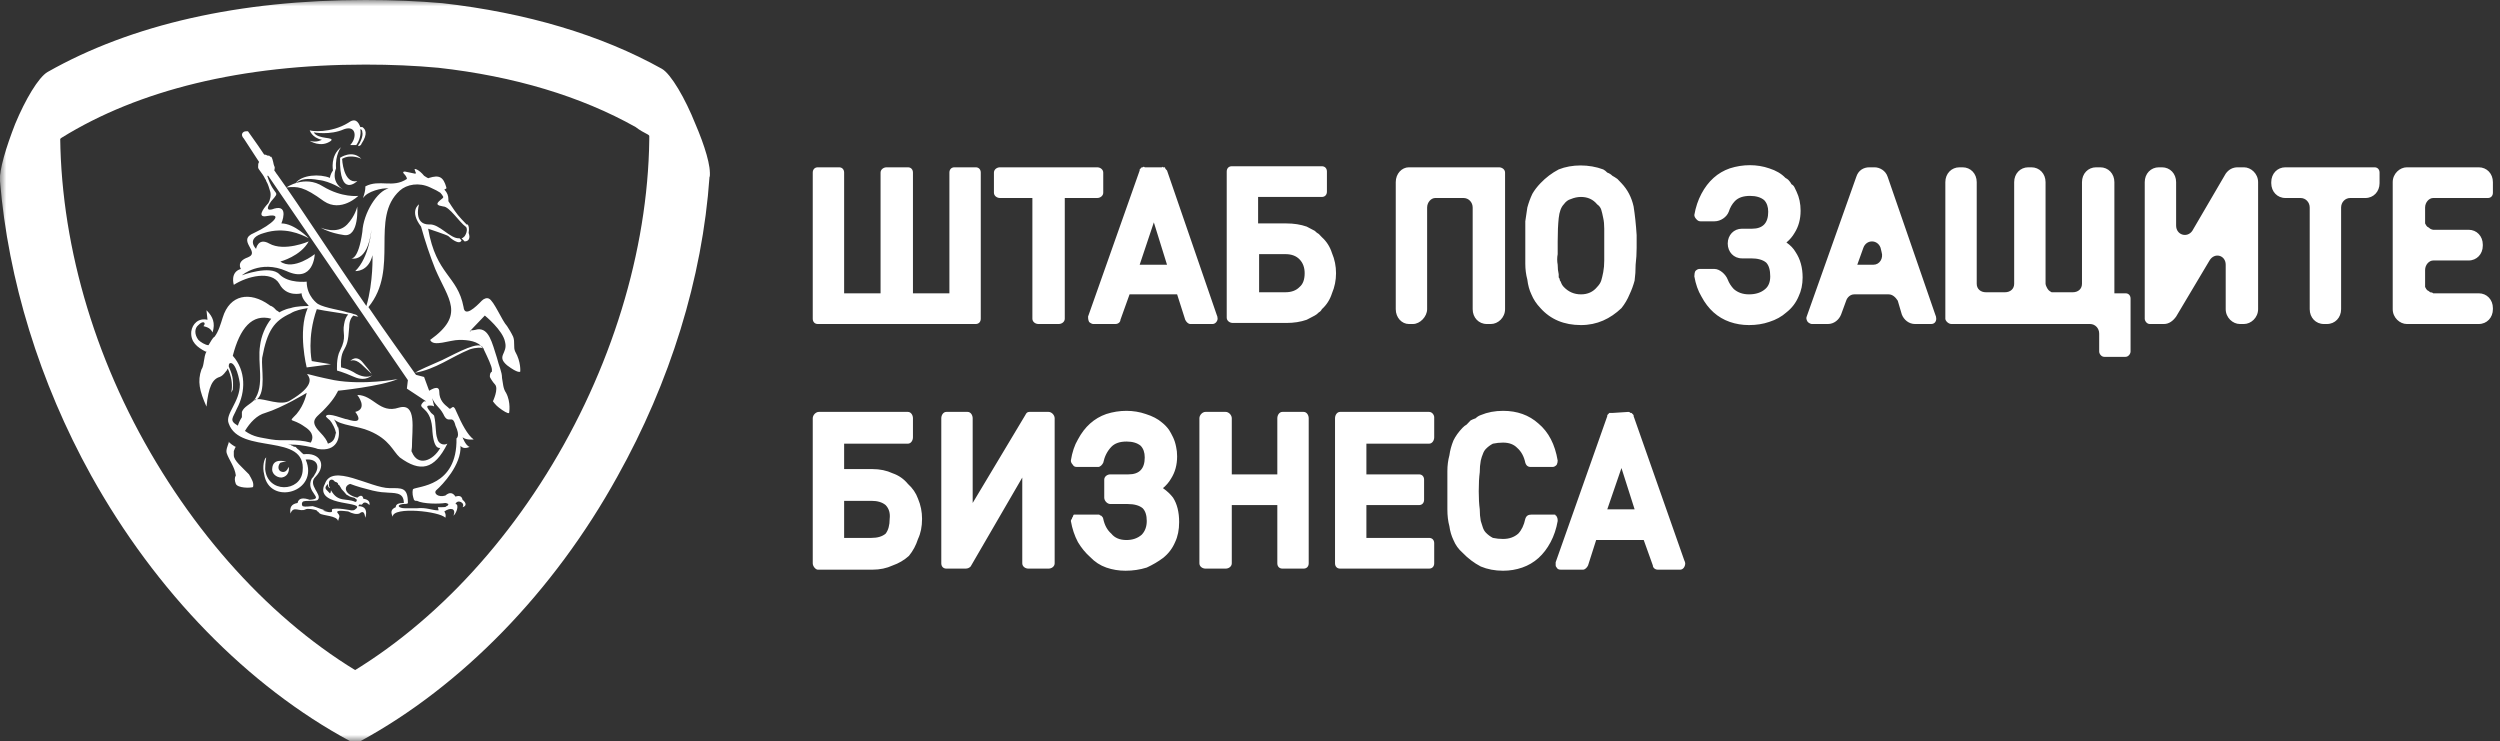 <svg width="199" height="59" viewBox="0 0 199 59" fill="none" xmlns="http://www.w3.org/2000/svg">
<rect x="0" y="0" width="199" height="59" fill="#333333" stroke="none"/>
<g clip-path="url(#clip0_1_229)">
<mask id="mask0_1_229" style="mask-type:luminance" maskUnits="userSpaceOnUse" x="0" y="0" width="199" height="59">
<path d="M199 0H0V59H199V0Z" fill="white"/>
</mask>
<g mask="url(#mask0_1_229)">
<path d="M51.643 8.681C51.643 8.681 56.639 12.221 56.477 14.076C55.913 22.167 53.335 30.427 49.146 37.928C44.07 47.116 36.739 54.617 28.682 59H28.118L26.023 54.617C33.435 50.74 40.122 43.913 44.876 35.4C49.629 26.887 52.046 17.363 51.643 8.681Z" fill="white"/>
<path d="M4.834 8.513C4.431 17.279 6.768 26.719 11.521 35.232C16.275 43.744 22.962 50.656 30.374 54.533L28.279 59H27.876C19.739 54.617 12.408 47.116 7.251 37.844C3.142 30.427 0.645 22.252 0 14.413C-0.161 12.306 4.834 8.513 4.834 8.513Z" fill="white"/>
<path d="M29.085 0C31.234 0 33.275 0.084 35.208 0.253C41.895 1.011 47.857 2.781 52.691 5.479C53.416 5.9 54.544 7.839 55.35 9.861C56.075 11.547 56.639 13.317 56.478 14.076C55.672 13.486 54.544 12.727 53.578 12.053C52.691 11.463 51.886 10.957 51.563 10.704C51.241 10.536 50.919 10.367 50.597 10.114C46.246 7.67 40.929 6.069 34.886 5.394C33.06 5.226 31.126 5.141 29.085 5.141C19.256 5.141 11.038 7.164 4.915 10.957C4.674 11.126 4.11 11.547 3.384 11.969C3.277 12.025 3.196 12.081 3.143 12.137C2.095 12.896 0.887 13.739 0.001 14.413C-0.08 13.57 0.484 11.716 1.209 9.861C2.015 7.923 3.062 6.153 3.787 5.731C10.474 1.939 19.095 0 29.085 0Z" fill="white"/>
<path fill-rule="evenodd" clip-rule="evenodd" d="M34.16 31.102C34.321 31.017 34.966 30.596 34.966 31.186C34.966 31.86 35.369 32.197 35.691 32.45C35.933 32.787 36.013 31.944 36.336 32.787C36.739 33.714 37.222 34.642 37.705 34.979C37.705 34.979 37.141 35.063 36.819 34.81C36.819 34.81 37.061 35.484 37.383 35.569C37.383 35.569 36.9 35.822 36.658 35.484C36.739 37.002 35.208 38.603 34.724 39.024C34.483 39.277 34.885 39.614 35.449 39.446C35.772 39.165 36.04 39.193 36.255 39.53C36.577 39.418 36.765 39.502 36.819 39.783C37.141 40.036 37.141 40.289 36.819 40.373C37.061 40.036 36.416 39.699 36.255 40.12C36.577 40.12 36.336 40.879 36.094 41.047C36.336 40.457 35.852 40.373 35.369 40.71C35.476 40.879 35.503 41.047 35.449 41.216C35.047 40.71 31.26 40.289 31.26 41.132C31.099 40.794 31.099 40.541 31.502 40.373C31.502 40.12 31.743 40.036 32.146 40.036C32.146 39.109 31.34 39.277 30.615 39.193C30.374 39.193 29.81 39.109 29.246 38.94C28.521 38.772 27.876 38.519 27.876 38.519C27.312 38.687 27.393 39.361 28.44 39.614C28.709 39.389 28.87 39.418 28.923 39.699C29.299 39.755 29.461 39.923 29.407 40.204C29.246 40.036 29.085 39.952 28.923 40.036C28.682 40.373 28.682 39.952 28.521 40.289C29.085 40.289 29.246 40.626 29.085 41.216C29.004 40.794 28.923 40.626 28.601 40.879C28.36 40.963 28.037 40.879 27.715 40.71C27.07 40.626 26.668 40.626 26.909 40.879C27.017 40.991 27.044 41.103 26.99 41.216L26.909 41.469C26.829 41.047 25.701 41.047 25.459 40.879L25.298 40.71C25.244 40.71 25.217 40.682 25.217 40.626C24.976 40.541 24.492 40.457 24.331 40.541C23.848 40.794 23.364 40.204 23.123 40.879C23.042 40.373 23.203 40.12 23.687 40.036C23.767 39.614 24.17 39.614 24.653 39.783C25.942 39.699 24.251 39.193 24.815 38.097C24.895 38.013 24.976 37.929 25.056 37.76C25.459 37.17 25.298 36.496 24.331 36.58C25.459 39.193 21.431 40.289 21.028 37.76C20.867 37.17 21.028 36.496 21.189 36.411C21.189 36.411 21.108 36.833 21.108 37.339C21.27 39.277 23.928 39.193 24.089 37.507C24.412 34.389 19.094 36.243 18.208 33.714C17.886 32.956 19.094 32.029 19.094 30.596C19.094 30.343 18.772 28.741 18.289 28.91C18.208 28.994 18.208 29.079 18.208 29.163C18.45 29.753 18.611 30.09 18.53 31.017C18.53 31.017 18.45 31.186 18.369 31.27C18.45 31.186 18.53 30.596 18.369 30.006C18.289 29.669 18.128 29.331 18.128 29.331C18.047 29.5 18.047 29.5 17.966 29.584C17.805 29.809 17.644 29.95 17.483 30.006C16.919 30.174 16.597 30.764 16.436 32.366C15.872 31.102 15.711 30.343 16.033 29.416C16.274 29.079 16.194 28.404 16.436 27.983C16.436 27.983 16.409 27.983 16.355 27.983C15.711 27.646 15.147 27.224 15.227 26.381C15.308 25.791 15.791 25.286 16.516 25.454L16.436 24.696L16.516 24.78C16.919 25.201 17.161 25.707 16.919 26.466C16.758 26.129 16.516 26.044 16.194 25.96C16.436 25.707 16.194 25.454 15.791 25.876C15.469 26.129 15.469 26.634 15.791 27.056C15.952 27.224 16.355 27.477 16.597 27.477C16.758 27.224 16.919 26.887 17.08 26.803C17.402 26.381 17.564 25.791 17.725 25.286C18.289 23.431 19.9 23.179 21.431 24.274C21.485 24.331 21.538 24.359 21.592 24.359C21.699 24.415 21.78 24.471 21.834 24.527C21.887 24.583 21.941 24.64 21.995 24.696C22.102 24.752 22.183 24.808 22.236 24.864C22.236 24.864 22.639 24.611 23.123 24.527C23.606 24.359 24.331 24.359 24.573 24.359C24.573 24.274 24.009 23.853 24.009 23.347C24.009 23.347 22.8 23.684 22.236 22.589C21.592 21.493 19.658 21.999 18.611 22.673C18.611 22.673 18.289 21.662 19.175 21.409C19.175 21.409 18.772 20.819 19.739 20.482C20.786 20.06 18.772 19.133 20.222 18.543C21.672 17.869 22.639 16.942 21.27 17.194C20.464 17.363 20.867 16.689 21.35 16.183C21.511 15.93 21.592 15.509 21.511 15.256C21.431 15.003 21.35 14.666 21.189 14.413C21.189 14.357 21.162 14.3 21.108 14.244C20.867 13.739 20.545 13.486 20.545 13.317C20.545 13.149 20.545 12.98 20.625 12.896L19.417 11.041C19.094 10.704 19.336 10.451 19.578 10.451C19.658 10.451 19.739 10.451 19.739 10.451C19.9 10.704 20.303 11.21 21.028 12.306C21.27 12.306 21.189 12.39 21.35 12.39C21.35 12.39 21.377 12.39 21.431 12.39C21.485 12.446 21.511 12.474 21.511 12.474C21.511 12.474 21.538 12.474 21.592 12.474C21.753 12.727 21.753 13.064 21.834 13.233C21.914 13.317 21.834 13.486 21.834 13.57C21.914 13.654 21.995 13.823 22.075 13.907C24.009 16.604 26.587 20.65 29.165 24.359C29.729 22.42 29.649 20.313 29.649 20.313C29.326 21.662 28.279 21.577 28.279 21.577C29.407 20.482 29.568 18.29 29.568 18.29C29.246 20.987 27.957 20.566 27.957 20.566C27.957 20.566 28.521 20.734 28.843 18.459C28.923 16.942 30.051 15.171 30.938 15.003C30.454 14.919 29.165 15.256 28.923 15.761V15.677C29.004 15.424 29.085 15.171 29.085 14.834C30.213 14.244 31.26 15.003 32.388 14.244C32.388 14.076 32.227 13.907 32.146 13.823C32.066 13.739 32.066 13.654 32.227 13.654L33.032 13.823C33.194 13.823 33.032 13.654 33.032 13.57C32.871 13.317 33.355 13.486 33.758 13.992C33.919 14.076 34.08 14.244 34.16 14.16C34.966 13.907 35.288 14.076 35.53 14.919V15.003L35.369 15.087C35.611 15.34 35.691 15.593 35.691 15.846C35.691 15.93 35.691 15.93 35.691 16.014C36.013 16.52 36.336 17.026 36.739 17.447C36.9 17.616 36.98 17.7 37.141 17.869H37.222C37.329 17.981 37.356 18.206 37.303 18.543C37.464 18.964 37.303 19.217 36.98 19.217C36.9 19.133 36.819 19.049 36.739 18.964C36.685 19.02 36.658 19.049 36.658 19.049C36.712 18.992 36.739 18.964 36.739 18.964C36.792 18.964 36.846 18.936 36.9 18.88C37.061 18.796 37.303 18.206 37.061 18.037C36.577 17.7 35.772 16.436 35.288 16.436C34.805 16.352 34.644 16.267 35.047 15.93C35.208 15.818 35.288 15.733 35.288 15.677C35.235 15.565 35.154 15.452 35.047 15.34C34.885 15.228 34.617 15.087 34.241 14.919C33.355 14.497 32.388 14.666 31.824 15.171C29.407 17.363 31.824 21.409 29.326 24.443C30.696 26.466 31.985 28.236 33.113 29.837L33.758 30.006L34.16 31.102ZM25.942 40.71C26.184 40.794 26.426 40.794 26.426 40.71C26.426 40.541 26.426 40.626 26.426 40.541C26.748 40.373 27.957 40.626 27.957 40.626C28.118 40.626 28.198 40.626 28.279 40.541C29.246 39.867 25.217 40.373 25.781 38.687L25.862 38.519C26.426 36.833 29.487 38.856 31.018 38.856C31.985 38.856 32.468 38.772 32.468 40.036C32.468 40.12 32.227 40.12 32.066 40.12C31.502 40.204 31.743 40.457 32.227 40.457C32.307 40.457 32.791 40.457 33.194 40.457C33.919 40.373 34.402 40.626 34.885 40.626C34.966 40.626 34.805 40.373 34.885 40.373C35.369 40.373 35.53 40.373 35.53 40.289C35.611 40.289 35.691 40.204 35.691 40.12C35.691 40.12 35.53 40.036 35.449 40.036C34.966 40.12 33.677 40.12 33.194 39.867C33.032 39.867 33.032 39.867 32.952 39.783C32.871 39.53 32.791 39.277 32.871 38.94C33.194 38.687 36.416 38.772 36.336 34.894C36.336 34.894 36.658 34.726 36.255 33.883C36.013 32.871 35.691 33.883 35.288 32.956C34.966 32.366 34.644 32.282 34.402 31.692L34.563 32.366C34.483 32.282 34.321 32.282 34.241 32.282C33.919 32.282 33.919 32.366 34.321 32.871C34.402 32.956 34.563 33.04 34.563 33.124C34.724 33.799 34.644 34.473 34.805 34.894C34.885 35.316 35.288 35.484 35.611 35.316C34.563 37.423 33.435 37.592 31.824 36.411C31.26 35.906 31.018 34.979 29.407 34.304C28.44 33.883 27.151 33.883 26.587 33.377C26.748 33.63 26.829 33.883 26.909 34.051C26.909 33.995 26.909 33.967 26.909 33.967C27.151 34.81 26.829 35.99 25.298 35.737C24.895 35.569 23.767 35.4 23.526 35.4C23.203 35.4 22.988 35.372 22.881 35.316C22.988 35.372 23.069 35.4 23.123 35.4C23.176 35.456 23.23 35.484 23.284 35.484C23.337 35.541 23.418 35.569 23.526 35.569C23.579 35.625 23.633 35.681 23.687 35.737C23.848 35.822 24.009 36.074 24.17 36.159C25.459 35.99 26.023 37.002 25.137 37.929C24.412 38.603 25.701 39.361 25.298 39.783C25.137 39.952 24.251 39.783 24.089 39.952C24.009 40.036 24.009 40.204 24.089 40.289C24.331 40.373 24.653 40.289 24.895 40.289C25.217 40.373 25.781 40.626 25.942 40.626C26.023 40.626 25.862 40.626 25.701 40.626C25.808 40.682 25.889 40.71 25.942 40.71ZM26.748 34.557C26.748 34.22 26.426 33.63 26.265 33.462C26.184 33.377 25.942 33.209 25.942 33.124C26.104 32.787 27.393 33.377 27.634 33.377C29.165 33.883 28.279 32.787 28.279 32.787C29.326 32.534 28.44 31.439 28.44 31.439C29.729 31.439 30.213 32.956 31.743 32.45C33.194 32.029 32.791 34.136 32.791 35.569C32.791 35.737 32.71 35.906 32.791 35.99C33.274 37.17 34.483 36.664 35.047 35.653C34.966 35.653 34.483 35.822 34.402 34.051C34.241 32.197 33.032 32.619 33.758 31.944C33.811 31.944 33.865 31.944 33.919 31.944L32.388 30.933L32.468 30.259C28.762 24.864 25.056 19.386 21.35 13.992C21.27 13.992 21.27 13.992 21.27 13.992C21.834 15.761 22.398 15.087 21.592 16.014C20.867 17.026 21.834 16.604 21.834 16.604C23.042 16.267 22.398 17.784 22.398 17.784C23.445 17.784 24.573 18.964 24.573 18.964C23.928 18.627 22.639 18.037 21.028 18.543C19.497 18.964 20.383 19.807 20.383 19.807C20.383 19.807 20.545 18.88 21.431 19.386C22.639 20.06 24.573 19.217 24.573 19.217C23.928 20.397 22.317 20.819 22.317 20.819C23.364 21.577 25.056 20.229 25.056 20.229C25.056 20.229 24.976 22.589 22.8 21.577C20.706 20.65 19.255 21.914 19.255 21.914C19.255 21.914 21.511 21.072 22.236 21.83C22.962 22.589 24.412 22.42 24.412 22.42C24.412 23.6 25.298 24.19 25.298 24.19C25.862 24.527 27.232 24.696 27.634 24.864C28.118 24.949 27.957 24.949 28.279 25.033C28.36 25.033 28.521 25.201 28.521 25.201C28.413 25.201 28.279 25.173 28.118 25.117C27.957 25.286 27.796 25.539 27.796 26.044C27.715 27.224 27.634 27.393 27.312 27.983C27.07 28.489 27.151 29.247 27.151 29.247C27.151 29.247 27.715 29.331 28.36 29.753C29.004 30.09 29.487 30.006 29.649 29.837C29.649 29.837 29.165 30.427 28.198 30.006C27.232 29.584 26.829 29.5 26.829 29.5C26.829 29.5 26.748 28.489 27.07 27.899C27.634 26.803 27.232 26.55 27.393 25.791C27.447 25.454 27.554 25.201 27.715 25.033C26.829 24.864 26.023 24.78 25.217 24.611C24.412 26.887 24.815 28.741 24.815 28.741L26.345 28.994L24.412 29.247C24.412 29.247 23.687 26.381 24.492 24.527C24.009 24.611 23.526 24.696 23.123 24.949C21.834 25.539 21.27 26.297 20.867 28.489C20.786 29.247 21.189 31.186 20.464 31.776C21.028 31.692 22.398 32.366 23.123 31.86C26.829 29.669 21.995 29.331 26.587 30.259C28.923 30.68 31.663 30.174 31.663 30.174C30.293 30.764 26.909 31.102 26.909 31.102C26.909 31.102 26.668 31.692 25.942 32.45C25.298 33.209 24.492 33.377 25.459 34.389C25.862 34.81 26.023 35.063 26.104 35.316C26.668 35.147 26.668 34.726 26.748 34.389C26.748 34.389 26.748 34.473 26.748 34.557ZM36.577 18.964C36.658 19.049 36.739 19.133 36.739 19.133C36.577 19.554 35.852 18.964 35.691 18.796C35.611 18.712 34.08 18.206 34.08 18.206C34.724 21.914 36.416 21.914 36.9 24.443C36.98 25.286 37.867 24.443 38.35 23.937C38.511 23.769 38.753 23.684 38.914 23.769C39.317 23.937 39.961 25.539 40.364 25.96C40.525 26.213 40.686 26.466 40.847 26.803C41.008 27.224 40.847 27.646 41.008 27.983C41.492 28.826 41.411 29.584 41.411 29.584C41.411 29.584 41.25 29.753 40.364 29.079C39.478 28.32 40.445 28.151 40.203 27.224C40.042 26.297 38.592 25.117 38.592 25.117L37.464 26.297C37.544 26.297 37.705 26.297 38.028 26.213C38.914 26.129 39.155 27.224 39.558 28.489C39.719 29.163 39.961 29.584 39.961 30.09C40.042 30.512 40.042 30.933 40.283 31.27C40.686 32.029 40.525 32.871 40.525 32.871C40.445 32.956 40.042 32.703 39.719 32.45C39.478 32.282 39.236 31.944 39.236 31.944C39.236 31.944 39.719 30.933 39.397 30.596C39.236 30.427 39.075 30.174 38.994 30.006C38.994 29.837 38.994 29.669 39.155 29.584C39.155 29.528 39.155 29.472 39.155 29.416C39.155 29.163 38.833 28.489 38.511 27.814C38.511 27.814 38.511 27.786 38.511 27.73C38.511 27.73 38.484 27.73 38.43 27.73C38.108 27.14 37.222 27.056 36.577 27.056C35.772 27.056 34.483 27.646 34.241 27.056C37.061 25.033 35.691 23.853 34.644 21.409C34.241 20.397 33.838 19.217 33.516 18.037C32.549 16.773 33.355 16.267 33.355 16.267C33.355 16.267 32.871 17.869 34.16 17.869C34.966 17.784 35.852 19.049 36.577 18.964ZM37.464 26.297C37.303 26.381 37.464 26.381 37.464 26.381V26.297ZM26.668 34.557C26.668 34.557 26.668 34.529 26.668 34.473C26.668 34.473 26.668 34.501 26.668 34.557ZM22.8 14.919C22.8 14.919 24.251 13.907 25.701 14.834C27.232 15.761 28.521 15.593 28.521 15.593C28.521 15.593 27.151 16.942 25.781 16.014C24.17 14.834 23.687 14.834 22.8 14.919ZM20.222 31.86C21.108 30.68 20.464 28.91 20.706 27.477C20.786 26.803 21.108 25.96 21.592 25.37C20.061 24.949 19.094 26.129 18.53 28.32C19.578 29.5 19.578 31.186 18.853 32.534C18.53 33.293 18.208 33.462 18.933 33.883C19.014 33.63 19.094 33.462 19.255 33.209C19.255 33.04 19.255 32.956 19.255 32.787C19.417 32.366 19.9 32.197 20.222 31.86ZM20.222 31.86C20.303 31.86 20.383 31.86 20.383 31.776C20.383 31.776 20.41 31.776 20.464 31.776C20.357 31.776 20.276 31.804 20.222 31.86ZM27.151 11.716C27.151 11.716 26.668 12.306 26.748 13.402C26.748 13.402 26.265 14.413 27.312 15.087C27.312 15.087 26.265 14.413 25.379 14.329C24.492 14.16 23.928 14.244 23.526 14.582C24.009 13.907 25.459 13.823 26.265 14.16C26.265 14.16 26.265 13.907 26.506 13.57C26.506 13.57 26.265 12.39 27.151 11.716ZM27.876 28.741C27.876 28.741 28.36 28.151 28.923 28.91C29.568 29.669 29.568 29.753 29.568 29.753C29.568 29.753 29.487 29.669 28.762 28.994C28.198 28.489 27.876 28.741 27.876 28.741ZM21.672 37.254C21.753 36.411 22.72 36.749 22.8 36.749C22.8 36.749 22.559 36.749 22.317 36.833C22.156 37.002 22.075 37.339 22.317 37.507C22.8 37.76 22.962 37.17 22.962 37.17C23.042 37.254 23.042 37.929 22.398 38.013C21.995 38.013 21.592 37.676 21.672 37.254ZM35.208 28.657C36.577 27.983 38.108 27.14 38.43 27.646C38.43 27.646 38.43 27.674 38.43 27.73C38.43 27.646 37.867 27.646 37.383 27.814C35.933 28.404 34.644 29.416 33.032 29.669C33.274 29.5 34.241 29.079 35.208 28.657ZM28.682 10.283C28.762 10.704 28.601 11.21 28.36 11.547C28.36 11.547 28.36 11.547 27.876 11.547C28.44 10.957 28.36 9.946 27.393 10.283C26.265 10.789 24.976 10.536 24.976 10.536C25.298 11.126 26.668 10.873 26.345 11.21C25.54 11.8 24.653 11.21 24.653 11.21C25.217 11.379 25.62 11.126 25.62 11.126C24.815 10.957 24.653 10.367 24.653 10.367C24.734 10.451 26.345 10.62 27.715 9.777C28.279 9.356 28.521 9.693 28.682 10.114C28.735 10.114 28.789 10.114 28.843 10.114C29.085 10.283 29.326 10.62 28.762 11.463C28.762 11.547 28.601 11.632 28.521 11.632C28.521 11.632 28.521 11.632 28.521 11.547C28.682 11.379 28.923 10.789 28.843 10.536C28.843 10.367 28.762 10.283 28.682 10.283ZM28.279 39.952C28.44 39.952 28.44 39.699 28.279 39.699C28.279 39.642 28.225 39.614 28.118 39.614H28.198C28.118 39.614 27.796 39.53 27.715 39.446L27.554 39.361C27.554 39.305 27.527 39.277 27.473 39.277C27.473 39.193 27.151 38.94 27.151 38.856L26.99 38.603C26.936 38.603 26.909 38.575 26.909 38.519C26.909 38.434 26.748 38.35 26.668 38.35L26.587 38.266C26.426 38.097 26.184 38.181 26.184 38.434C26.184 38.519 26.184 38.519 26.184 38.687C26.238 38.743 26.265 38.8 26.265 38.856C26.104 38.772 26.104 38.687 26.104 38.519C25.942 38.687 25.862 38.772 25.942 38.94L26.265 39.277C26.319 39.221 26.345 39.137 26.345 39.024C26.909 40.036 27.554 39.614 28.279 39.952ZM21.592 34.979C22.559 35.147 23.526 34.894 24.734 35.231C24.895 34.979 25.056 34.473 24.251 33.967C23.203 33.209 22.881 33.714 23.606 32.956C24.251 32.197 24.412 31.27 24.412 31.27C24.412 31.27 22.478 32.45 21.108 32.871C20.464 33.04 19.9 33.63 19.497 34.304C20.222 34.81 20.706 34.81 21.592 34.979ZM28.762 12.643C28.762 12.643 27.957 12.222 27.232 12.643C27.232 12.643 27.312 14.666 28.44 14.413C28.44 14.413 26.99 15.846 27.07 12.559C27.07 12.559 28.037 11.884 28.762 12.643ZM28.44 16.436C28.44 16.436 28.601 18.88 27.393 18.712C26.184 18.543 25.54 18.122 25.54 18.122C25.54 18.122 26.829 18.712 27.634 17.869C28.279 17.194 28.44 16.436 28.44 16.436ZM18.208 35.147C18.208 35.231 18.692 35.569 18.772 35.569C18.692 35.653 18.692 35.737 18.611 35.906C18.611 35.99 18.611 36.074 18.611 36.243C18.611 36.664 19.255 37.17 19.819 37.76C20.061 38.181 20.222 38.434 20.142 38.772C19.9 38.856 18.933 38.856 18.772 38.519C18.665 38.238 18.665 38.013 18.772 37.844C18.692 37.17 18.208 36.58 18.047 36.074C17.966 35.822 18.128 35.484 18.208 35.231C18.208 35.231 18.208 35.203 18.208 35.147Z" fill="white"/>
<path fill-rule="evenodd" clip-rule="evenodd" d="M134.063 44.587C134.117 44.7 134.144 44.784 134.144 44.84C134.144 45.093 133.983 45.346 133.741 45.346H131.968C131.727 45.346 131.566 45.177 131.566 45.009L130.841 42.986H127.054L126.409 45.009C126.329 45.177 126.168 45.346 126.007 45.346H124.234C124.073 45.346 123.965 45.29 123.912 45.177C123.858 45.121 123.831 45.065 123.831 45.009C123.831 45.009 123.831 44.981 123.831 44.925C123.831 44.868 123.831 44.84 123.831 44.84C123.831 44.784 123.831 44.756 123.831 44.756L127.94 33.124C127.94 33.068 127.94 33.04 127.94 33.04C127.994 32.984 128.047 32.928 128.101 32.871C128.101 32.871 128.128 32.871 128.182 32.871C128.235 32.871 128.289 32.871 128.343 32.871L129.632 32.787C129.686 32.787 129.739 32.815 129.793 32.871C129.847 32.871 129.874 32.871 129.874 32.871C129.927 32.928 129.981 32.984 130.035 33.04C130.035 33.04 130.035 33.068 130.035 33.124L134.063 44.587ZM130.115 40.541L129.068 37.255L127.94 40.541H130.115ZM123.992 41.469C123.885 42.087 123.697 42.649 123.428 43.154C123.16 43.66 122.837 44.081 122.462 44.419C122.086 44.756 121.656 45.009 121.173 45.177C120.689 45.346 120.179 45.43 119.642 45.43C118.997 45.43 118.406 45.318 117.869 45.093C117.332 44.812 116.849 44.447 116.419 43.997C116.097 43.716 115.855 43.379 115.694 42.986C115.533 42.649 115.425 42.283 115.372 41.89C115.264 41.497 115.211 41.047 115.211 40.541C115.211 40.092 115.211 39.586 115.211 39.025C115.211 38.519 115.211 38.013 115.211 37.507C115.211 37.058 115.264 36.636 115.372 36.243C115.425 35.85 115.533 35.456 115.694 35.063C115.855 34.726 116.097 34.389 116.419 34.051C116.527 33.939 116.634 33.855 116.741 33.799C116.849 33.686 116.956 33.574 117.064 33.462C117.171 33.405 117.305 33.349 117.466 33.293C117.574 33.181 117.708 33.096 117.869 33.04C118.406 32.815 118.997 32.703 119.642 32.703C120.77 32.703 121.71 33.04 122.462 33.715C123.267 34.389 123.777 35.372 123.992 36.664C123.992 36.777 123.965 36.889 123.912 37.002C123.804 37.114 123.697 37.17 123.589 37.17H121.817C121.656 37.17 121.495 37.086 121.414 36.833C121.307 36.327 121.092 35.934 120.77 35.653C120.501 35.372 120.125 35.231 119.642 35.231C119.373 35.231 119.105 35.26 118.836 35.316C118.621 35.428 118.433 35.569 118.272 35.737C118.165 35.85 118.084 35.99 118.03 36.159C117.977 36.271 117.923 36.44 117.869 36.664C117.815 36.945 117.789 37.255 117.789 37.592C117.735 37.985 117.708 38.491 117.708 39.109C117.708 39.671 117.735 40.148 117.789 40.541C117.789 40.879 117.815 41.188 117.869 41.469C117.923 41.637 117.977 41.806 118.03 41.974C118.084 42.143 118.165 42.283 118.272 42.396C118.433 42.565 118.621 42.705 118.836 42.817C119.105 42.873 119.373 42.901 119.642 42.901C120.125 42.901 120.528 42.761 120.85 42.48C121.119 42.199 121.307 41.806 121.414 41.3C121.495 41.047 121.656 40.963 121.898 40.963H123.589C123.589 40.963 123.616 40.963 123.67 40.963C123.724 40.963 123.751 40.963 123.751 40.963C123.804 40.963 123.831 40.991 123.831 41.047C123.885 41.047 123.912 41.075 123.912 41.132C123.965 41.188 123.992 41.3 123.992 41.469ZM114.163 33.209V34.81C114.163 35.063 114.002 35.316 113.76 35.316H108.765V37.76H112.955C113.196 37.76 113.357 37.929 113.357 38.181V39.783C113.357 40.036 113.196 40.205 112.955 40.205H108.765V42.817H113.76C114.002 42.817 114.163 42.986 114.163 43.239V44.84C114.163 45.093 114.002 45.261 113.76 45.261H106.67C106.429 45.261 106.268 45.093 106.268 44.84V33.293C106.268 33.04 106.429 32.787 106.67 32.787H113.76C114.002 32.787 114.163 33.04 114.163 33.209ZM104.173 33.293V44.84C104.173 45.093 104.012 45.261 103.77 45.261H102.078C101.836 45.261 101.675 45.093 101.675 44.84V40.205H98.05V44.84C98.05 45.093 97.808 45.261 97.567 45.261H95.955C95.713 45.261 95.472 45.093 95.472 44.84V33.293C95.472 33.04 95.713 32.787 95.955 32.787H97.567C97.808 32.787 98.05 33.04 98.05 33.293V37.76H101.675V33.293C101.675 33.04 101.836 32.787 102.078 32.787H103.77C104.012 32.787 104.173 33.04 104.173 33.293ZM93.377 39.614C93.699 40.12 93.86 40.766 93.86 41.553C93.86 42.171 93.753 42.705 93.538 43.154C93.323 43.66 93.001 44.081 92.571 44.419C92.195 44.7 91.766 44.953 91.282 45.177C90.745 45.346 90.181 45.43 89.59 45.43C89.053 45.43 88.543 45.346 88.059 45.177C87.576 45.009 87.147 44.728 86.77 44.334C86.394 43.997 86.072 43.604 85.804 43.154C85.535 42.649 85.347 42.087 85.24 41.469C85.24 41.413 85.267 41.356 85.32 41.3C85.32 41.244 85.347 41.188 85.401 41.132C85.401 41.075 85.428 41.019 85.481 40.963C85.589 40.963 85.669 40.963 85.723 40.963H87.415C87.469 40.963 87.496 40.963 87.496 40.963C87.549 41.019 87.603 41.047 87.657 41.047C87.71 41.103 87.737 41.132 87.737 41.132C87.791 41.188 87.818 41.244 87.818 41.3C87.925 41.806 88.14 42.199 88.462 42.48C88.731 42.817 89.134 42.986 89.671 42.986C90.154 42.986 90.557 42.845 90.879 42.565C91.148 42.283 91.282 41.918 91.282 41.469C91.282 41.019 91.175 40.682 90.96 40.457C90.691 40.233 90.289 40.12 89.751 40.12H88.382C88.14 40.12 87.898 39.867 87.898 39.614V38.181C87.898 37.929 88.14 37.76 88.382 37.76H89.832C90.262 37.76 90.584 37.648 90.799 37.423C91.014 37.198 91.121 36.861 91.121 36.411C91.121 36.018 91.014 35.709 90.799 35.484C90.53 35.26 90.154 35.147 89.671 35.147C89.134 35.147 88.731 35.288 88.462 35.569C88.14 35.906 87.925 36.327 87.818 36.833C87.737 37.002 87.576 37.17 87.415 37.17H85.723C85.562 37.17 85.455 37.114 85.401 37.002C85.293 36.889 85.24 36.777 85.24 36.664C85.347 35.99 85.535 35.428 85.804 34.979C86.072 34.473 86.394 34.051 86.77 33.715C87.147 33.377 87.576 33.124 88.059 32.956C89.107 32.619 90.235 32.619 91.202 32.956C91.739 33.124 92.168 33.349 92.491 33.63C92.706 33.799 92.894 33.995 93.055 34.22C93.162 34.389 93.269 34.585 93.377 34.81C93.484 35.035 93.565 35.288 93.619 35.569C93.672 35.794 93.699 36.046 93.699 36.327C93.699 37.002 93.538 37.592 93.216 38.097C93.055 38.378 92.84 38.631 92.571 38.856C92.894 39.081 93.162 39.334 93.377 39.614ZM83.951 33.293V44.84C83.951 45.093 83.709 45.261 83.467 45.261H81.856C81.614 45.261 81.373 45.093 81.373 44.84V38.013L77.263 45.093C77.156 45.205 77.022 45.261 76.861 45.261H75.33C75.088 45.261 74.927 45.093 74.927 44.84V33.293C74.927 33.04 75.088 32.787 75.33 32.787H77.022C77.263 32.787 77.425 33.04 77.425 33.293V40.036L81.614 33.04C81.695 32.871 81.775 32.787 81.936 32.787H83.467C83.709 32.787 83.951 33.04 83.951 33.293ZM73.074 39.699C73.289 40.205 73.396 40.738 73.396 41.3C73.396 41.918 73.289 42.452 73.074 42.901C72.913 43.407 72.671 43.857 72.349 44.25C71.973 44.587 71.543 44.84 71.06 45.009C70.577 45.233 70.039 45.346 69.449 45.346H65.098C64.937 45.346 64.695 45.093 64.695 44.84V33.293C64.695 33.04 64.937 32.787 65.179 32.787H72.269C72.51 32.787 72.671 33.04 72.671 33.293V34.81C72.671 35.063 72.51 35.316 72.269 35.316H67.193V37.339H69.449C70.039 37.339 70.577 37.451 71.06 37.676C71.543 37.844 71.946 38.125 72.269 38.519C72.644 38.856 72.913 39.249 73.074 39.699ZM70.818 41.3C70.872 40.851 70.765 40.485 70.496 40.205C70.227 39.98 69.851 39.867 69.368 39.867H67.193V42.817H69.368C69.851 42.817 70.227 42.705 70.496 42.48C70.711 42.199 70.818 41.806 70.818 41.3ZM193.682 15.761C193.36 15.761 193.038 16.099 193.038 16.52V17.532C193.038 17.644 193.038 17.728 193.038 17.785C193.092 17.897 193.146 17.981 193.199 18.037C193.307 18.093 193.387 18.15 193.441 18.206C193.548 18.262 193.628 18.29 193.682 18.29H196.502C197.147 18.29 197.631 18.796 197.631 19.47V19.555C197.631 20.229 197.147 20.735 196.502 20.735H193.682C193.36 20.735 193.038 21.072 193.038 21.493V22.589C193.038 22.701 193.038 22.785 193.038 22.841C193.092 22.954 193.146 23.038 193.199 23.095C193.307 23.151 193.387 23.207 193.441 23.263C193.548 23.263 193.628 23.291 193.682 23.347H197.308C197.953 23.347 198.435 23.853 198.435 24.527V24.611C198.435 25.286 197.953 25.791 197.308 25.791H191.588C191.024 25.791 190.46 25.286 190.46 24.611V14.497C190.46 13.823 191.024 13.317 191.588 13.317H197.308C197.953 13.317 198.435 13.823 198.435 14.497V15.34C198.435 15.593 198.275 15.761 198.033 15.761H193.682ZM189.413 13.739V14.582C189.413 15.256 188.929 15.761 188.285 15.761H187.076C186.673 15.761 186.352 16.099 186.352 16.52V24.611C186.352 25.286 185.867 25.791 185.222 25.791H184.981C184.338 25.791 183.853 25.286 183.853 24.611V16.52C183.853 16.099 183.532 15.761 183.128 15.761H181.92C181.275 15.761 180.792 15.256 180.792 14.582V14.497C180.792 13.823 181.275 13.317 181.92 13.317H189.009C189.252 13.317 189.413 13.486 189.413 13.739ZM170.721 25.37V14.497C170.721 13.823 171.205 13.317 171.849 13.317H172.091C172.735 13.317 173.219 13.823 173.219 14.497V17.953C173.219 18.712 174.105 18.965 174.507 18.375L177.166 13.823C177.408 13.486 177.731 13.317 178.133 13.317H178.616C179.18 13.317 179.745 13.823 179.745 14.497V24.611C179.745 25.286 179.18 25.791 178.616 25.791H178.294C177.731 25.791 177.166 25.286 177.166 24.611V21.072C177.166 20.313 176.28 20.06 175.878 20.735L173.219 25.201C172.978 25.539 172.654 25.791 172.252 25.791H171.124C170.882 25.791 170.721 25.539 170.721 25.37ZM154.849 25.37V14.497C154.849 13.823 155.333 13.317 155.978 13.317H156.219C156.864 13.317 157.347 13.823 157.347 14.497V22.589C157.347 23.01 157.669 23.263 158.072 23.263H159.602C160.006 23.263 160.328 23.01 160.328 22.589V14.497C160.328 13.823 160.812 13.317 161.455 13.317H161.698C162.342 13.317 162.826 13.823 162.826 14.497V22.589C162.826 22.645 162.853 22.729 162.906 22.841C162.96 22.954 163.013 23.038 163.067 23.095C163.121 23.151 163.201 23.207 163.308 23.263C163.362 23.263 163.443 23.263 163.551 23.263H165.001C165.404 23.263 165.726 23.01 165.726 22.589V14.497C165.726 13.823 166.209 13.317 166.854 13.317H167.176C167.821 13.317 168.305 13.823 168.305 14.497V23.347H169.191C169.432 23.347 169.593 23.516 169.593 23.769V27.983C169.593 28.151 169.432 28.404 169.191 28.404H167.499C167.256 28.404 167.095 28.151 167.095 27.983V26.55C167.095 26.129 166.773 25.791 166.371 25.791H155.333C155.092 25.791 154.849 25.539 154.849 25.37ZM152.433 25.791C151.949 25.791 151.546 25.454 151.385 25.033L151.062 23.937C150.901 23.684 150.66 23.431 150.338 23.431H147.599C147.276 23.431 147.034 23.684 146.954 23.937L146.552 25.033C146.389 25.454 145.987 25.791 145.504 25.791H144.214C144.134 25.791 143.973 25.707 143.893 25.623C143.785 25.454 143.758 25.314 143.812 25.201L147.76 14.076C147.921 13.57 148.324 13.317 148.807 13.317H149.209C149.613 13.317 150.095 13.57 150.258 14.076L154.044 25.033C154.098 25.145 154.125 25.258 154.125 25.37C154.125 25.623 153.963 25.791 153.721 25.791H152.433ZM147.84 21.072H149.129C149.613 21.072 149.935 20.566 149.774 20.06L149.693 19.723C149.452 19.049 148.566 19.049 148.324 19.723L147.84 21.072ZM142.2 24.864C141.825 25.201 141.368 25.454 140.831 25.623C140.347 25.791 139.81 25.876 139.219 25.876C138.682 25.876 138.172 25.791 137.689 25.623C137.205 25.454 136.776 25.201 136.4 24.864C136.024 24.527 135.701 24.106 135.433 23.6C135.164 23.151 134.976 22.617 134.869 21.999C134.869 21.83 134.896 21.69 134.949 21.577C135.057 21.465 135.164 21.409 135.272 21.409H136.48C136.883 21.409 137.366 21.83 137.527 22.252C137.635 22.532 137.796 22.785 138.011 23.01C138.333 23.291 138.736 23.431 139.219 23.431C139.757 23.431 140.186 23.291 140.509 23.01C140.777 22.785 140.911 22.448 140.911 21.999C140.911 21.493 140.804 21.128 140.589 20.903C140.321 20.678 139.918 20.566 139.381 20.566H138.655C138.011 20.566 137.527 20.06 137.527 19.386C137.527 18.712 138.011 18.206 138.655 18.206H139.461C139.891 18.206 140.213 18.093 140.428 17.869C140.643 17.644 140.75 17.307 140.75 16.857C140.75 16.464 140.643 16.155 140.428 15.93C140.159 15.705 139.783 15.593 139.3 15.593C138.763 15.593 138.36 15.733 138.091 16.015C137.877 16.239 137.715 16.52 137.608 16.857C137.447 17.279 136.964 17.616 136.48 17.616H135.352C135.191 17.616 135.111 17.532 135.03 17.447C134.923 17.335 134.869 17.223 134.869 17.11C134.976 16.492 135.164 15.93 135.433 15.425C135.701 14.919 136.024 14.497 136.4 14.16C136.776 13.823 137.205 13.57 137.689 13.402C138.736 13.064 139.864 13.064 140.831 13.402C141.368 13.57 141.798 13.823 142.12 14.16C142.227 14.216 142.308 14.273 142.361 14.329C142.468 14.441 142.549 14.553 142.603 14.666C142.711 14.722 142.792 14.806 142.845 14.919C142.899 15.031 142.953 15.143 143.006 15.256C143.221 15.705 143.328 16.211 143.328 16.773C143.328 17.447 143.167 18.037 142.845 18.543C142.684 18.824 142.468 19.077 142.2 19.302C142.522 19.526 142.765 19.779 142.926 20.06C143.301 20.622 143.489 21.296 143.489 22.083C143.489 22.645 143.382 23.151 143.167 23.6C142.953 24.106 142.631 24.527 142.2 24.864ZM124.073 13.486C125.12 13.064 126.49 13.064 127.618 13.486C127.725 13.542 127.833 13.626 127.94 13.739C128.101 13.795 128.235 13.879 128.343 13.992C128.45 14.048 128.585 14.132 128.746 14.244C128.853 14.357 128.961 14.469 129.068 14.582C129.551 15.087 129.874 15.705 130.035 16.436C130.142 17.11 130.223 17.869 130.277 18.712V19.723C130.277 20.172 130.25 20.622 130.196 21.072C130.196 21.521 130.169 21.942 130.115 22.336C130.008 22.729 129.874 23.095 129.713 23.431C129.551 23.825 129.337 24.19 129.068 24.527C128.182 25.37 127.134 25.876 125.845 25.876C124.503 25.876 123.428 25.426 122.623 24.527C122.3 24.19 122.059 23.825 121.898 23.431C121.736 23.095 121.629 22.701 121.575 22.252C121.468 21.858 121.414 21.437 121.414 20.987C121.414 20.594 121.414 20.172 121.414 19.723V18.965C121.414 18.515 121.414 18.065 121.414 17.616C121.468 17.223 121.522 16.857 121.575 16.52C121.683 16.127 121.817 15.761 121.978 15.425C122.139 15.143 122.354 14.863 122.623 14.582C123.052 14.132 123.536 13.767 124.073 13.486ZM124.476 16.267C124.261 16.492 124.127 16.857 124.073 17.363C124.019 17.869 123.992 18.487 123.992 19.217V20.229C123.939 20.51 123.939 20.791 123.992 21.072C123.992 21.352 124.019 21.605 124.073 21.83C124.073 21.886 124.073 21.942 124.073 21.999C124.073 21.999 124.073 22.027 124.073 22.083C124.127 22.139 124.153 22.195 124.153 22.252C124.153 22.308 124.18 22.364 124.234 22.42C124.288 22.589 124.368 22.729 124.476 22.841C124.852 23.235 125.308 23.431 125.845 23.431C126.383 23.431 126.812 23.235 127.134 22.841C127.296 22.673 127.403 22.505 127.457 22.336C127.51 22.167 127.564 21.942 127.618 21.662C127.671 21.381 127.698 21.072 127.698 20.735C127.698 20.341 127.698 19.892 127.698 19.386C127.698 18.992 127.698 18.599 127.698 18.206C127.698 17.869 127.671 17.588 127.618 17.363C127.564 17.082 127.51 16.857 127.457 16.689C127.403 16.52 127.296 16.38 127.134 16.267C126.812 15.874 126.383 15.677 125.845 15.677C125.577 15.677 125.308 15.733 125.04 15.846C124.825 15.902 124.637 16.043 124.476 16.267ZM119.803 13.739V24.611C119.803 25.286 119.239 25.791 118.675 25.791H118.353C117.708 25.791 117.225 25.286 117.225 24.611V16.52C117.225 16.099 116.902 15.761 116.5 15.761H114.244C113.921 15.761 113.599 16.099 113.599 16.52V24.611C113.599 25.201 113.035 25.791 112.471 25.791H112.149C111.585 25.791 111.102 25.286 111.102 24.611V14.497C111.102 13.823 111.585 13.317 112.149 13.317H119.319C119.561 13.317 119.803 13.486 119.803 13.739ZM97.647 25.286V13.654C97.647 13.402 97.808 13.233 98.05 13.233H105.22C105.462 13.233 105.623 13.402 105.623 13.654V15.256C105.623 15.509 105.462 15.677 105.22 15.677H100.145V17.785H102.4C102.991 17.785 103.528 17.869 104.012 18.037C104.119 18.093 104.227 18.15 104.334 18.206C104.441 18.262 104.549 18.318 104.656 18.375C104.764 18.487 104.871 18.571 104.979 18.627C105.086 18.74 105.167 18.824 105.22 18.88C105.596 19.217 105.865 19.639 106.026 20.145C106.241 20.65 106.348 21.184 106.348 21.746C106.348 22.308 106.241 22.841 106.026 23.347C105.865 23.853 105.596 24.274 105.22 24.611C105.167 24.724 105.086 24.808 104.979 24.864C104.871 24.977 104.764 25.061 104.656 25.117C104.549 25.174 104.441 25.23 104.334 25.286C104.227 25.342 104.119 25.398 104.012 25.454C103.528 25.623 102.991 25.707 102.4 25.707H98.13C97.889 25.707 97.647 25.539 97.647 25.286ZM100.225 23.263H102.32C102.803 23.263 103.179 23.122 103.448 22.841C103.716 22.617 103.851 22.252 103.851 21.746C103.851 21.296 103.716 20.931 103.448 20.65C103.179 20.369 102.803 20.229 102.32 20.229H100.225V23.263ZM86.609 25.201L90.718 13.57C90.718 13.514 90.718 13.486 90.718 13.486C90.772 13.43 90.826 13.373 90.879 13.317C90.879 13.317 90.906 13.317 90.96 13.317C91.014 13.261 91.067 13.261 91.121 13.317H92.491C92.491 13.261 92.517 13.261 92.571 13.317C92.625 13.317 92.679 13.317 92.732 13.317C92.732 13.373 92.759 13.43 92.813 13.486C92.813 13.486 92.84 13.514 92.894 13.57L96.841 25.033C96.895 25.145 96.922 25.258 96.922 25.37C96.922 25.539 96.761 25.791 96.519 25.791H94.747C94.585 25.791 94.424 25.623 94.344 25.454L93.699 23.431H89.913L89.187 25.454C89.187 25.623 89.026 25.791 88.785 25.791H87.012C86.931 25.791 86.77 25.707 86.69 25.623C86.609 25.454 86.609 25.286 86.609 25.201ZM90.718 21.072H92.894L91.846 17.7L90.718 21.072ZM87.335 15.761H84.756V25.37C84.756 25.623 84.515 25.791 84.273 25.791H82.662C82.42 25.791 82.178 25.623 82.178 25.37V15.761H79.6C79.358 15.761 79.117 15.593 79.117 15.34V13.739C79.117 13.486 79.358 13.317 79.6 13.317H87.335C87.576 13.317 87.818 13.486 87.818 13.739V15.34C87.818 15.593 87.576 15.761 87.335 15.761ZM64.695 25.37V13.739C64.695 13.486 64.856 13.317 65.098 13.317H66.79C67.031 13.317 67.193 13.486 67.193 13.739V23.347H70.093V13.739C70.093 13.486 70.335 13.317 70.577 13.317H72.269C72.51 13.317 72.671 13.486 72.671 13.739V23.347H75.572V13.739C75.572 13.486 75.733 13.317 75.975 13.317H77.666C77.908 13.317 78.069 13.486 78.069 13.739V25.37C78.069 25.623 77.908 25.791 77.666 25.791H65.098C64.856 25.791 64.695 25.623 64.695 25.37Z" fill="white"/>
</g>
</g>
<defs>
<clipPath id="clip0_1_229">
<rect width="199" height="59" fill="white"/>
</clipPath>
</defs>
</svg>
